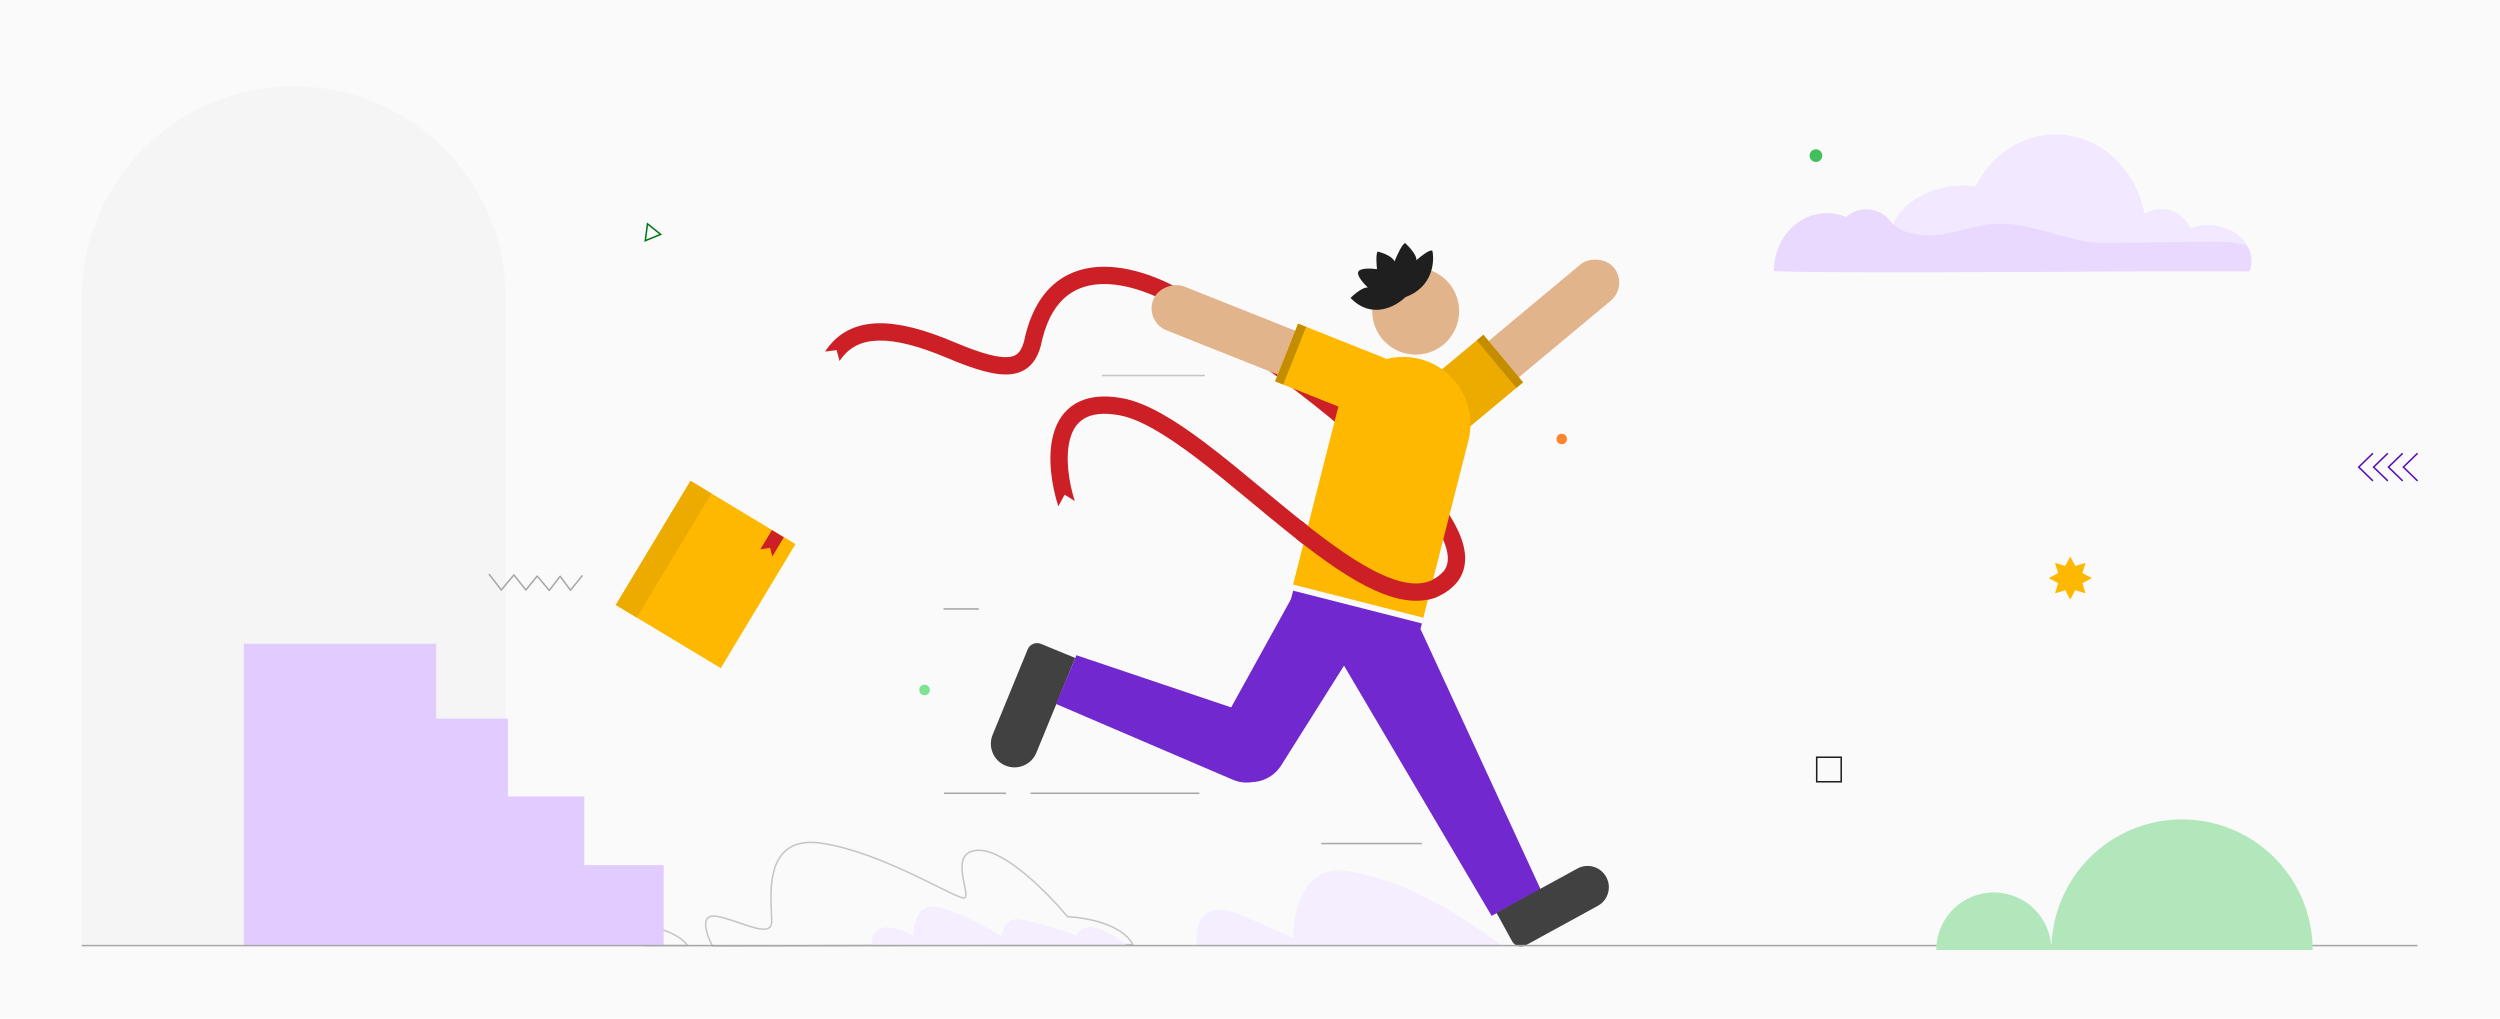 <svg width="1632" height="665" viewBox="0 0 1632 665" fill="none" xmlns="http://www.w3.org/2000/svg">
<rect width="1632" height="665" fill="#FAFAFA"/>
<path d="M53.334 194.733C53.334 118.284 115.308 56.31 191.757 56.31C268.206 56.31 330.18 118.284 330.18 194.733V616.705H53.334V194.733Z" fill="#F5F5F5"/>
<rect x="844.163" y="385.604" width="86.757" height="29.973" transform="rotate(14.276 844.163 385.604)" fill="#7128CE"/>
<circle cx="924.152" cy="203.117" r="28.379" fill="#E1B48B"/>
<path d="M844.005 388.874L892.715 410.174L836.382 499.619C829.674 510.27 815.757 513.733 804.839 507.468C793.723 501.089 789.779 486.972 795.98 475.755L844.005 388.874Z" fill="#7128CE"/>
<path d="M656.404 499.793C664.288 503.03 673.303 499.261 676.54 491.377L701.931 429.514L679.495 420.306C676.117 418.919 672.255 420.533 670.868 423.912L647.987 479.658C644.751 487.542 648.519 496.557 656.404 499.793Z" fill="#414141"/>
<path d="M927.488 411.022L863.509 411.022L973.716 597.87L1005.76 580.667L927.488 411.022Z" fill="#7128CE"/>
<path d="M820.773 467.542C833.074 471.689 839.223 485.444 834.111 497.376C829.273 508.665 816.199 513.895 804.91 509.057L689.353 459.539L702.688 427.736L820.773 467.542Z" fill="#7128CE"/>
<path d="M1048.55 572.502C1044.87 565.775 1036.43 563.305 1029.71 566.986L976.922 595.865L987.078 614.426C988.83 617.63 992.848 618.806 996.052 617.053L1043.03 591.347C1049.76 587.667 1052.23 579.229 1048.55 572.502Z" fill="#414141"/>
<path fill-rule="evenodd" clip-rule="evenodd" d="M779.082 194.184C814.983 217.295 866.6 254.107 904.72 289.469C923.724 307.099 939.754 324.713 948.678 340.335C953.136 348.139 956.088 355.899 956.42 363.21C956.764 370.797 954.258 377.708 948.314 383.121C934.242 395.937 915.97 393.687 897.834 385.564C879.6 377.398 859.467 362.476 839.439 346.351C832.006 340.366 824.599 334.227 817.26 328.143C804.551 317.609 792.045 307.243 779.957 298.14C760.769 283.691 743.91 273.461 730.585 271.055C719.579 269.068 712.448 270.478 707.828 273.186C703.263 275.861 700.29 280.309 698.613 286.231C695.153 298.447 697.768 315.121 701.617 327.064L694.975 322.927L690.862 330.529C686.764 317.81 683.378 298.558 687.742 283.152C689.976 275.263 694.372 267.976 702.115 263.437C709.805 258.931 719.924 257.649 732.593 259.936C748.863 262.874 767.662 274.738 786.753 289.114C799.018 298.349 811.927 309.047 824.804 319.718C832.096 325.761 839.377 331.794 846.525 337.55C866.574 353.692 885.696 367.748 902.452 375.252C919.306 382.801 931.76 382.915 940.706 374.767C943.969 371.795 945.337 368.23 945.132 363.723C944.915 358.94 942.894 352.989 938.867 345.939C930.82 331.853 915.827 315.185 897.035 297.753C859.579 263.006 808.544 226.585 772.924 203.657L772.88 203.629L772.837 203.6C759.577 194.716 739.191 185.428 720.818 185.422C711.778 185.419 703.503 187.655 696.677 193.003C689.877 198.33 683.95 207.188 680.388 221.481C679.28 227.376 677.46 232.604 674.292 236.623C670.935 240.883 666.405 243.355 660.885 244.162C655.596 244.936 649.511 244.175 642.687 242.395C635.809 240.6 627.766 237.657 618.409 233.707C600.142 225.994 585.208 222.053 573.471 222.332C562.139 222.602 553.904 226.766 548.059 235.704L546.152 228.572L538.603 229.521C546.734 217.084 558.639 211.383 573.202 211.036C587.361 210.699 604.078 215.391 622.804 223.297C631.944 227.156 639.419 229.865 645.539 231.462C651.714 233.073 656.112 233.442 659.249 232.983C662.156 232.557 663.997 231.432 665.418 229.629C666.998 227.625 668.359 224.385 669.31 219.252L669.34 219.087L669.381 218.925C673.386 202.727 680.437 191.373 689.708 184.109C698.978 176.847 709.898 174.119 720.822 174.123C742.352 174.13 764.937 184.716 779.082 194.184Z" fill="#CD2026"/>
<path d="M881.612 194.456C895.299 208.834 911.191 200.129 917.426 193.98C935.184 187.534 936.586 171.11 935.067 163.704C933.669 162.463 927.494 167.295 924.581 169.867C925.116 166.764 919.953 161.122 917.304 158.69C915.48 158.907 911.901 166.747 910.34 170.64C908.92 167.251 902.357 164.921 899.254 164.18C898.139 166.092 898.553 172.665 898.898 175.712C889.439 174.469 886.783 176.479 886.637 177.639C885.654 180.055 890.442 185.37 892.959 187.726C889.868 187.206 884.107 191.996 881.612 194.456Z" fill="#1F1F1F"/>
<rect width="30.855" height="133.117" rx="15.428" transform="matrix(0.64 0.768 0.768 -0.64 941.332 247.967)" fill="#E1B48B"/>
<path d="M921.909 257.259C913.334 264.405 912.175 277.149 919.32 285.723C926.466 294.298 939.21 295.457 947.784 288.312L994.227 249.611L968.351 218.559L921.909 257.259Z" fill="#EDAB00"/>
<path d="M964.041 222.198L989.855 253.177L994.196 249.56L968.381 218.582L964.041 222.198Z" fill="#C48D00"/>
<path d="M873.521 266.054C879.495 242.575 903.372 228.385 926.85 234.359C950.329 240.333 964.519 264.209 958.545 287.688L929.146 403.23L844.122 381.596L873.521 266.054Z" fill="#FFB800"/>
<rect x="882.242" y="230.484" width="30.855" height="133.117" rx="15.428" transform="rotate(111.696 882.242 230.484)" fill="#E1B48B"/>
<path d="M903.525 233.613C913.928 237.752 919.006 249.541 914.867 259.944C910.728 270.347 898.94 275.425 888.537 271.286L832.424 248.96L847.412 211.288L903.525 233.613Z" fill="#FFB800"/>
<path d="M852.65 213.386L837.678 251.016L832.429 248.927L847.401 211.297L852.65 213.386Z" fill="#C48D00"/>
<path fill-rule="evenodd" clip-rule="evenodd" d="M849.237 339.725C868.297 354.948 886.452 368.087 902.451 375.252C919.305 382.801 931.759 382.914 940.705 374.767C941.292 374.233 941.817 373.68 942.282 373.106L938.466 389.488C926.211 394.663 911.981 391.901 897.833 385.564C881.63 378.308 863.928 365.716 846.132 351.686L849.237 339.725Z" fill="#CD2026"/>
<path d="M809.423 597.147C782.88 585.971 779.738 605.878 781.484 617.228H980.38C947.446 592.89 914.82 574.159 879.116 568.619C850.553 564.186 844.023 595.975 844.329 612.424C843.753 611.988 835.965 608.322 809.423 597.147Z" fill="#F5EEFF"/>
<path d="M432.647 606.977C422.378 603.554 420.952 612.397 421.522 617.246H448.791C447.688 615.25 442.916 610.4 432.647 606.977Z" stroke="#C5C5C5"/>
<path d="M467.632 598.112C456.327 596.354 461.247 610.359 465.12 617.582L739.58 616.64C732.546 603.074 708.178 598.845 696.873 598.426C685.044 584.086 656.991 555.342 639.406 555.09C617.424 554.776 635.009 585.551 629.357 586.179C623.704 586.807 575.658 556.033 535.776 550.38C495.895 544.728 504.06 590.262 503.746 601.881C503.432 613.5 481.764 600.31 467.632 598.112Z" stroke="#C5C5C5"/>
<path d="M596.3 610.554C572.761 598.785 568.481 609.751 569.283 616.706H735.127C734.057 615.458 729.402 611.784 719.345 607.076C709.287 602.368 704.098 607.433 702.76 610.554C694.022 607.522 674.353 601.191 665.579 600.121C654.612 598.784 654.88 610.554 653.542 610.554C652.205 610.554 624.386 593.434 610.209 591.829C598.868 590.545 596.211 603.777 596.3 610.554Z" fill="#F5EEFF"/>
<path d="M782.901 517.855H672.713" stroke="#A7A7A7"/>
<path d="M786.467 245.139L719.258 245.139" stroke="#C5C5C5"/>
<path d="M928.211 550.673H862.484" stroke="#A7A7A7"/>
<path d="M616.272 517.855L656.713 517.855" stroke="#A7A7A7"/>
<path d="M615.934 397.51L638.968 397.51" stroke="#A7A7A7"/>
<rect x="450.784" y="313.931" width="79.962" height="94.535" transform="rotate(31.057 450.784 313.931)" fill="#FFB800"/>
<rect x="450.784" y="313.931" width="15.937" height="94.535" transform="rotate(31.057 450.784 313.931)" fill="#EDAB00"/>
<path d="M496.334 358.616L503.894 346.063L511.696 350.762L504.137 363.315L502.72 357.607L496.334 358.616Z" fill="#CD2026"/>
<path d="M284.743 420.269H159.179V617.582H433.226V564.766H381.406V519.922H331.579V469.099H284.743V420.269Z" fill="#E2CBFF"/>
<path d="M53.334 617.279H1578.18" stroke="#A7A7A7"/>
<path d="M1469.74 170.31C1469.74 172.721 1469.31 175.005 1468.51 177.162H1396.96C1396.9 177.098 1396.9 177.035 1396.84 177.035C1396.84 177.098 1396.84 177.162 1396.78 177.162C1396.78 177.162 1394.87 177.162 1391.37 177.225C1355.93 177.415 1158.01 178.557 1158.01 176.781C1158.01 155.973 1173.46 139.098 1192.47 139.098C1196.9 139.098 1201.2 139.986 1205.08 141.699C1208.71 138.527 1213.32 136.623 1218.31 136.623C1225.57 136.623 1231.96 140.557 1235.78 146.647C1235.84 146.52 1235.9 146.393 1235.9 146.33C1239.59 138.209 1246.79 131.421 1256.08 126.917C1263.52 123.301 1272.32 121.207 1281.8 121.207C1284.5 121.207 1287.21 121.398 1289.79 121.715C1299.82 101.541 1319.39 87.838 1341.84 87.838C1370.63 87.838 1394.63 110.296 1399.98 139.986C1403.18 137.829 1406.99 136.56 1411.11 136.56C1419.3 136.56 1426.43 141.635 1429.94 149.058C1433.51 147.725 1437.38 147.028 1441.51 147.028C1452.64 147.028 1462.24 152.356 1466.79 160.096C1468.7 163.205 1469.74 166.63 1469.74 170.31Z" fill="#EAD9FF"/>
<path opacity="0.4" d="M1466.92 160.096C1457.81 157.559 1448.03 157.686 1438.5 157.812C1417.21 158.066 1395.92 158.32 1374.57 158.574C1349.04 158.891 1326.34 143.856 1300.26 146.266C1287.77 147.472 1275.03 152.737 1263.04 153.435C1253.5 154.006 1241.93 152.293 1236.03 146.33C1239.72 138.209 1246.92 131.421 1256.21 126.917C1263.65 123.301 1272.45 121.207 1281.92 121.207C1284.63 121.207 1287.34 121.398 1289.92 121.715C1299.95 101.541 1319.51 87.838 1341.97 87.838C1370.76 87.838 1394.75 110.296 1400.11 139.986C1403.31 137.829 1407.12 136.56 1411.24 136.56C1419.42 136.56 1426.56 141.635 1430.07 149.058C1433.64 147.725 1437.51 147.028 1441.63 147.028C1452.71 147.091 1462.3 152.42 1466.92 160.096Z" fill="white"/>
<circle cx="1019.49" cy="286.579" r="3.42" fill="#FF842B"/>
<circle cx="603.535" cy="450.427" r="3.42" fill="#7CE391"/>
<circle r="4.155" transform="matrix(1 0 0 -1 1185.44 101.607)" fill="#43BE5C"/>
<rect x="1185.94" y="494.324" width="16" height="16" stroke="#1F1F1F"/>
<path d="M1578.18 313.931L1568.91 304.917L1578.18 295.902" stroke="#570DB4"/>
<path d="M1568.47 313.931L1559.19 304.917L1568.47 295.902" stroke="#570DB4"/>
<path d="M1558.76 313.931L1549.48 304.917L1558.76 295.902" stroke="#570DB4"/>
<path d="M1549.04 313.931L1539.77 304.917L1549.04 295.902" stroke="#570DB4"/>
<path d="M421.251 157.117L422.682 146.117L431.251 152.992L421.251 157.117Z" stroke="#007618"/>
<path d="M319.441 375.048L327.247 385.136L335.461 375.34L343.267 385.136L350.665 376.071L358.587 385.428L365.636 376.217L372.393 385.282L380.024 375.925" stroke="#A7A7A7" stroke-miterlimit="10" stroke-linecap="round" stroke-linejoin="round"/>
<path d="M1351.47 363.314L1354.76 369.453L1361.42 367.434L1359.4 374.097L1365.54 377.381L1359.4 380.664L1361.42 387.327L1354.76 385.308L1351.47 391.447L1348.19 385.308L1341.53 387.327L1343.55 380.664L1337.41 377.381L1343.55 374.097L1341.53 367.434L1348.19 369.453L1351.47 363.314Z" fill="#FFB800"/>
<path fill-rule="evenodd" clip-rule="evenodd" d="M1364.15 559.872C1348.16 575.863 1339.17 597.553 1339.17 620.169H1424.45L1509.72 620.169C1509.72 597.553 1500.74 575.863 1484.74 559.872C1468.75 543.88 1447.06 534.896 1424.45 534.896C1401.83 534.896 1380.14 543.88 1364.15 559.872ZM1274.99 593.583C1267.94 600.634 1263.98 610.197 1263.98 620.169H1301.57L1339.17 620.169C1339.17 610.197 1335.21 600.634 1328.16 593.583C1321.11 586.532 1311.55 582.57 1301.57 582.57C1291.6 582.57 1282.04 586.532 1274.99 593.583Z" fill="#B2E7BC"/>
</svg>
